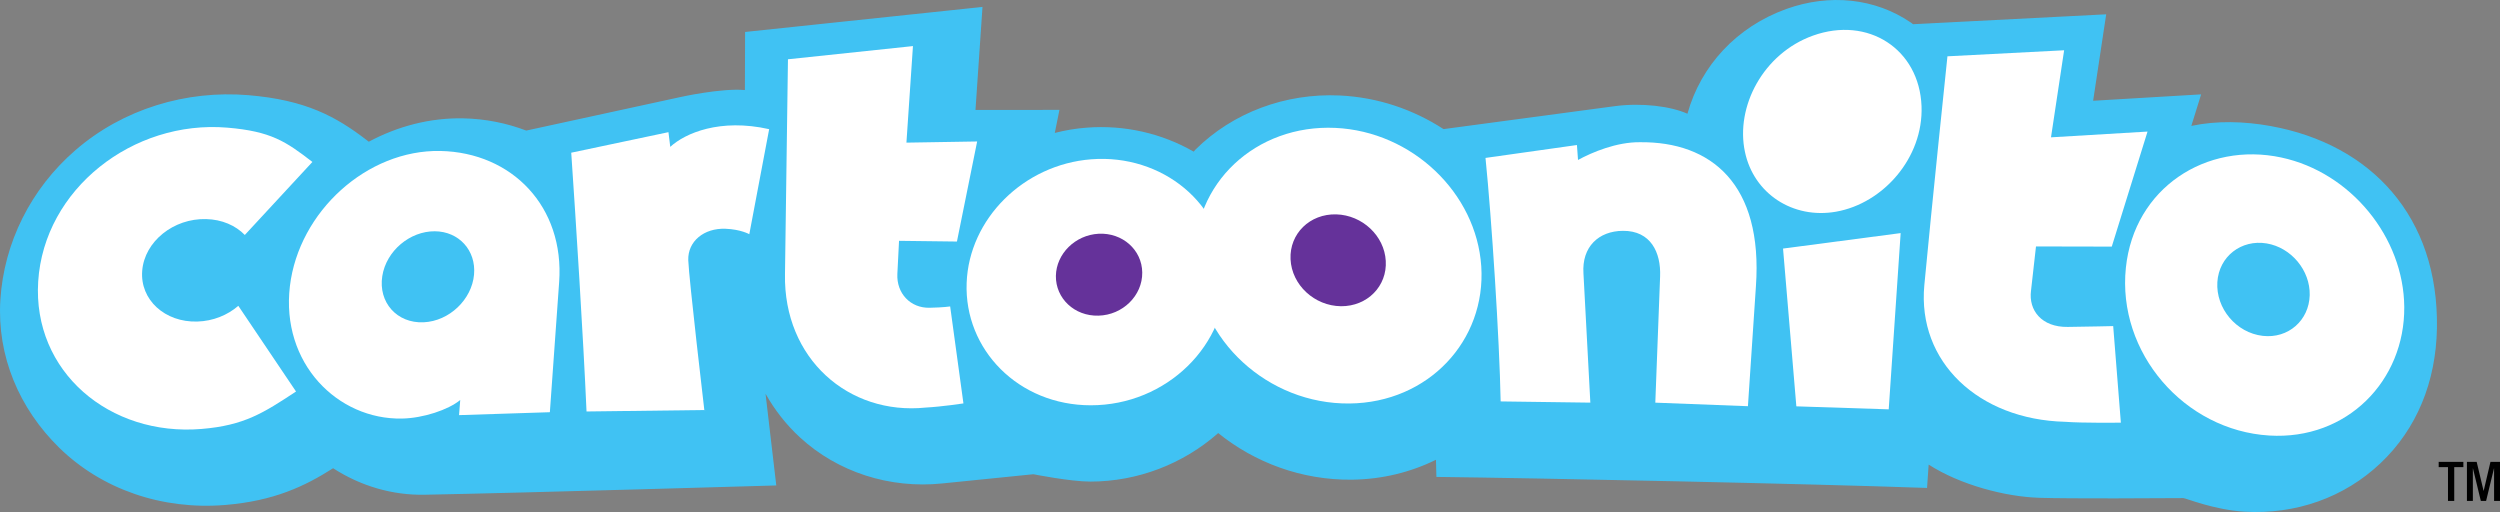 <?xml version="1.0" encoding="UTF-8" standalone="no"?>
<!-- Created with Inkscape (http://www.inkscape.org/) -->

<svg
   xmlns:dc="http://purl.org/dc/elements/1.1/"
   xmlns:cc="http://creativecommons.org/ns#"
   xmlns:rdf="http://www.w3.org/1999/02/22-rdf-syntax-ns#"
   xmlns:svg="http://www.w3.org/2000/svg"
   xmlns="http://www.w3.org/2000/svg"
   xmlns:xlink="http://www.w3.org/1999/xlink"
   xmlns:sodipodi="http://sodipodi.sourceforge.net/DTD/sodipodi-0.dtd"
   xmlns:inkscape="http://www.inkscape.org/namespaces/inkscape"
   width="542"
   height="111"
   id="svg2"
   version="1.1"
   inkscape:version="0.47 r22583">
  <rect width="100%" height="100%" fill="#808080" stroke="none"/>
  <g
     inkscape:label="Layer 1"
     inkscape:groupmode="layer"
     id="layer1"
     transform="translate(100.654,-120.14)">
    <path
       style="fill:#40c2f3;fill-rule:nonzero;stroke:none"
       d="m 391.687,147.477 c -5.829,-1.05 -11.682,-1.216 -17.262,-0.042 l 2.127,-6.837 -23.416,1.389 2.833,-18.744 -41.88,2.149 c -0.171,-0.137 -0.337,-0.298 -0.557,-0.418 -7.695,-5.218 -17.506,-6.254 -26.891,-2.896 -10.808,3.895 -18.53,12.266 -21.462,22.722 -3.665,-1.653 -9.966,-2.403 -15.67,-1.653 l -37.206,4.984 c -6.571,-4.269 -14.283,-6.908 -22.508,-7.289 -11.792,-0.545 -23.174,3.724 -31.233,11.69 -0.151,0.156 -0.286,0.327 -0.43,0.484 -6.886,-3.968 -15.016,-5.839 -23.206,-5.199 -2.359,0.171 -4.669,0.571 -6.903,1.143 l 1.009,-4.996 -18.202,0.01 1.521,-22.332 -51.467,5.428 -0.046,12.593 c -5.148,-0.457 -14.053,1.534 -14.053,1.534 l -33.347,7.253 C 9.188,146.832 4.607,145.897 -0.216,145.797 -7.444,145.653 -14.457,147.523 -20.701,150.862 l -0.308,-0.239 c -6.847,-5.277 -13.392,-8.806 -25.799,-9.851 -13.492,-1.118 -27.145,2.984 -37.45,11.89 -9.753,8.408 -15.533,20.163 -16.315,32.459 -0.779,12.239 4.124,23.616 12.723,32.048 9.209,9.04 22.341,13.58 36.021,12.447 10.559,-0.874 17.26,-4.049 23.392,-7.966 5.905,3.822 12.784,5.888 19.885,5.746 21.741,-0.41 76.196,-2.012 76.196,-2.012 0,0 -2.068,-17.585 -2.33,-19.882 1.988,3.514 4.476,6.718 7.497,9.494 8.159,7.492 19.379,11.121 30.781,9.956 l 19.787,-2 c 0,0 8.034,1.595 12.344,1.595 10.254,0 20.151,-3.822 27.728,-10.518 7.917,6.381 18.041,10.217 28.991,10.107 6.535,-0.083 12.71,-1.597 18.222,-4.32 l 0.093,3.717 c 22.639,0.271 80.575,1.472 106.372,2.391 l 0.349,-5.062 c 6.921,4.449 16.696,6.967 23.934,7.199 6.43,0.22 26.901,0.1 31.277,0.064 0.525,0 6.562,2.532 13.206,2.943 11.201,0.662 21.707,-3.072 29.57,-10.532 7.861,-7.45 12,-17.653 12.207,-29.22 0.405,-24.28 -14.334,-39.899 -35.985,-43.836"
       id="path3104" />
    <path
       style="fill:#ffffff;fill-rule:nonzero;stroke:none"
       d="m -57.883,189.852 c -7.004,0.208 -12.442,-4.711 -11.941,-11.008 0.503,-6.359 6.806,-11.397 13.846,-11.204 3.446,0.073 6.4,1.387 8.4,3.441 l 14.652,-15.831 c -5.761,-4.449 -8.974,-6.64 -18.451,-7.436 -20.464,-1.714 -39.728,13.333 -40.996,33.345 -1.243,19.558 15.482,33.638 35.411,31.98 9.272,-0.764 13.455,-3.485 20.486,-8.117 l -12.51,-18.576 c -2.335,2.017 -5.485,3.316 -8.896,3.407"
       id="path3106" />
    <path
       style="fill:#ffffff;fill-rule:nonzero;stroke:none"
       d="m 106.81,172.507 4.383,-21.697 -15.333,0.254 1.414,-20.932 -27.098,2.86 -0.645,46.597 c -0.327,18.317 13.8,30.622 30.498,28.913 3.636,-0.203 8.19,-0.901 8.19,-0.901 l -2.877,-21.025 c 0,0 -1.465,0.23 -4.42,0.286 -4.21,0.12 -7.231,-3.155 -7.028,-7.321 l 0.364,-7.189 z"
       id="path3108" />
    <path
       style="fill:#ffffff;fill-rule:nonzero;stroke:none"
       d="m 308.821,208.885 -20.026,-0.65 -2.886,-34.207 25.501,-3.353 z"
       id="path3110" />
    <path
       style="fill:#ffffff;fill-rule:nonzero;stroke:none"
       d="m 315.935,143.162 c 0.42,11.172 -8.298,21.057 -18.515,22.871 -9.37,1.653 -17.851,-3.905 -19.763,-12.935 -2.115,-9.858 3.983,-21.37 14.725,-25.228 11.953,-4.3 23.079,2.911 23.553,15.292"
       id="path3112" />
    <path
       style="fill:#ffffff;fill-rule:nonzero;stroke:none"
       d="m 357.179,173.604 7.753,-24.94 -20.928,1.248 2.845,-18.874 -25.296,1.309 c 0,0 -3.45,32.942 -5.011,49.606 -1.556,16.649 11.775,29.147 30.493,29.631 3.775,0.291 12.115,0.193 12.115,0.193 l -1.663,-20.942 c 0,0 -5.262,0.125 -9.839,0.181 -5.702,0.09 -8.525,-3.634 -7.98,-7.834 l 1.082,-9.614 z"
       id="path3114" />
    <path
       style="fill:#ffffff;fill-rule:nonzero;stroke:none"
       d="m 393.943,154.288 c -16.295,-3.487 -31.912,6.635 -33.706,23.88 -1.929,18.417 12.649,35.277 31.086,36.395 16.857,1.026 29.401,-11.885 29.267,-27.877 -0.12,-15.094 -11.594,-29.179 -26.647,-32.397 m -4.044,38.664 c -5.719,-0.657 -10.181,-5.934 -9.831,-11.653 0.352,-5.59 5.204,-9.292 10.688,-8.386 5.35,0.899 9.458,5.866 9.333,11.209 -0.134,5.46 -4.642,9.475 -10.19,8.83"
       id="path3116" />
    <path
       style="fill:#ffffff;fill-rule:nonzero;stroke:none"
       d="m -5.178,152.869 c -15.897,-0.308 -30.681,13.133 -32.625,29.294 -1.99,16.74 10.356,28.996 24.302,28.72 4.559,-0.078 10.024,-1.878 12.627,-4.024 l -0.259,3.28 19.69,-0.632 2.012,-28.197 C 21.75,164.988 10.399,153.196 -5.178,152.869 m -3.648,37.145 c -5.778,0.249 -9.839,-4.327 -8.95,-10.01 0.864,-5.497 6.012,-9.758 11.382,-9.724 5.231,0.027 8.984,4.156 8.513,9.392 -0.479,5.385 -5.336,10.095 -10.945,10.342"
       id="path3118" />
    <path
       style="fill:#ffffff;fill-rule:nonzero;stroke:none"
       d="m 44.658,151.98 -0.391,-3.187 -21.077,4.452 c 1.009,14.774 2.606,39.85 3.316,56.104 l 25.536,-0.317 c 0,0 -3.333,-28.41 -3.48,-32.48 -0.134,-4.09 3.411,-7.004 8.09,-6.816 3.311,0.129 5.143,1.179 5.143,1.179 l 4.305,-22.771 c -10.632,-2.393 -18.193,0.847 -21.443,3.836"
       id="path3120" />
    <path
       style="fill:#ffffff;fill-rule:nonzero;stroke:none"
       d="m 254.915,150.972 c -5.074,-0.064 -10.413,2.178 -13.455,3.849 l -0.234,-3.24 -19.824,2.796 c 1.341,13.255 3.03,39.25 3.284,52.79 l 19.445,0.264 -1.492,-28.024 c -0.379,-5.761 3.297,-9.187 8.554,-9.223 6.032,-0.046 8.271,4.684 8.063,9.88 l -1.04,27.372 20.08,0.769 1.731,-25.958 c 1.57,-22.239 -9.753,-31.426 -25.113,-31.274"
       id="path3122" />
    <path
       style="fill:#ffffff;fill-rule:nonzero;stroke:none"
       d="m 135.936,154.674 c -14.662,1.128 -26.52,12.925 -27.02,26.818 -0.545,14.427 11.226,26.515 26.923,26.515 16.43,0 29.863,-13.143 29.296,-28.747 -0.545,-15.008 -13.87,-25.76 -29.198,-24.586"
       id="path3124" />
    <path
       style="fill:#ffffff;fill-rule:nonzero;stroke:none"
       d="m 188.855,147.868 c -17.189,-0.796 -31.052,12.005 -30.444,28.84 0.603,17.133 15.858,31.091 33.506,30.91 17.079,-0.171 29.636,-13.607 28.568,-29.765 -1.06,-15.9 -15.011,-29.22 -31.631,-29.985"
       id="path3126" />
    <path
       style="fill:#65329a;fill-rule:nonzero;stroke:none"
       d="m 137.491,188.573 c -5.199,0.144 -9.292,-3.748 -9.228,-8.615 0.078,-4.798 4.195,-8.872 9.26,-9.14 5.145,-0.271 9.409,3.468 9.463,8.405 0.056,5.004 -4.234,9.226 -9.494,9.35"
       id="path3128" />
    <path
       style="fill:#65329a;fill-rule:nonzero;stroke:none"
       d="m 190.067,186.529 c -5.751,-0.064 -10.676,-4.618 -10.93,-10.19 -0.254,-5.548 4.195,-9.878 9.914,-9.724 5.648,0.156 10.432,4.654 10.728,10.083 0.327,5.465 -3.993,9.878 -9.712,9.831"
       id="path3130" />
    <path
       style="fill:#000000;fill-rule:nonzero;stroke:none"
       d="m 430.069,221.41 -2.017,0 0,-1.138 5.353,0 0,1.138 -1.98,0 0,7.336 -1.355,0 z"
       id="path3132" />
    <path
       style="fill:#000000;fill-rule:nonzero;stroke:none"
       d="m 434.177,220.272 2.112,0 1.497,6.278 0.022,0 1.472,-6.278 2.066,0 0,8.474 -1.282,0 0,-7.05 -0.024,0 -1.709,7.05 -1.138,0 -1.709,-7.05 -0.024,0 0,7.05 -1.282,0 z"
       id="path3134" />
  </g>
</svg>
